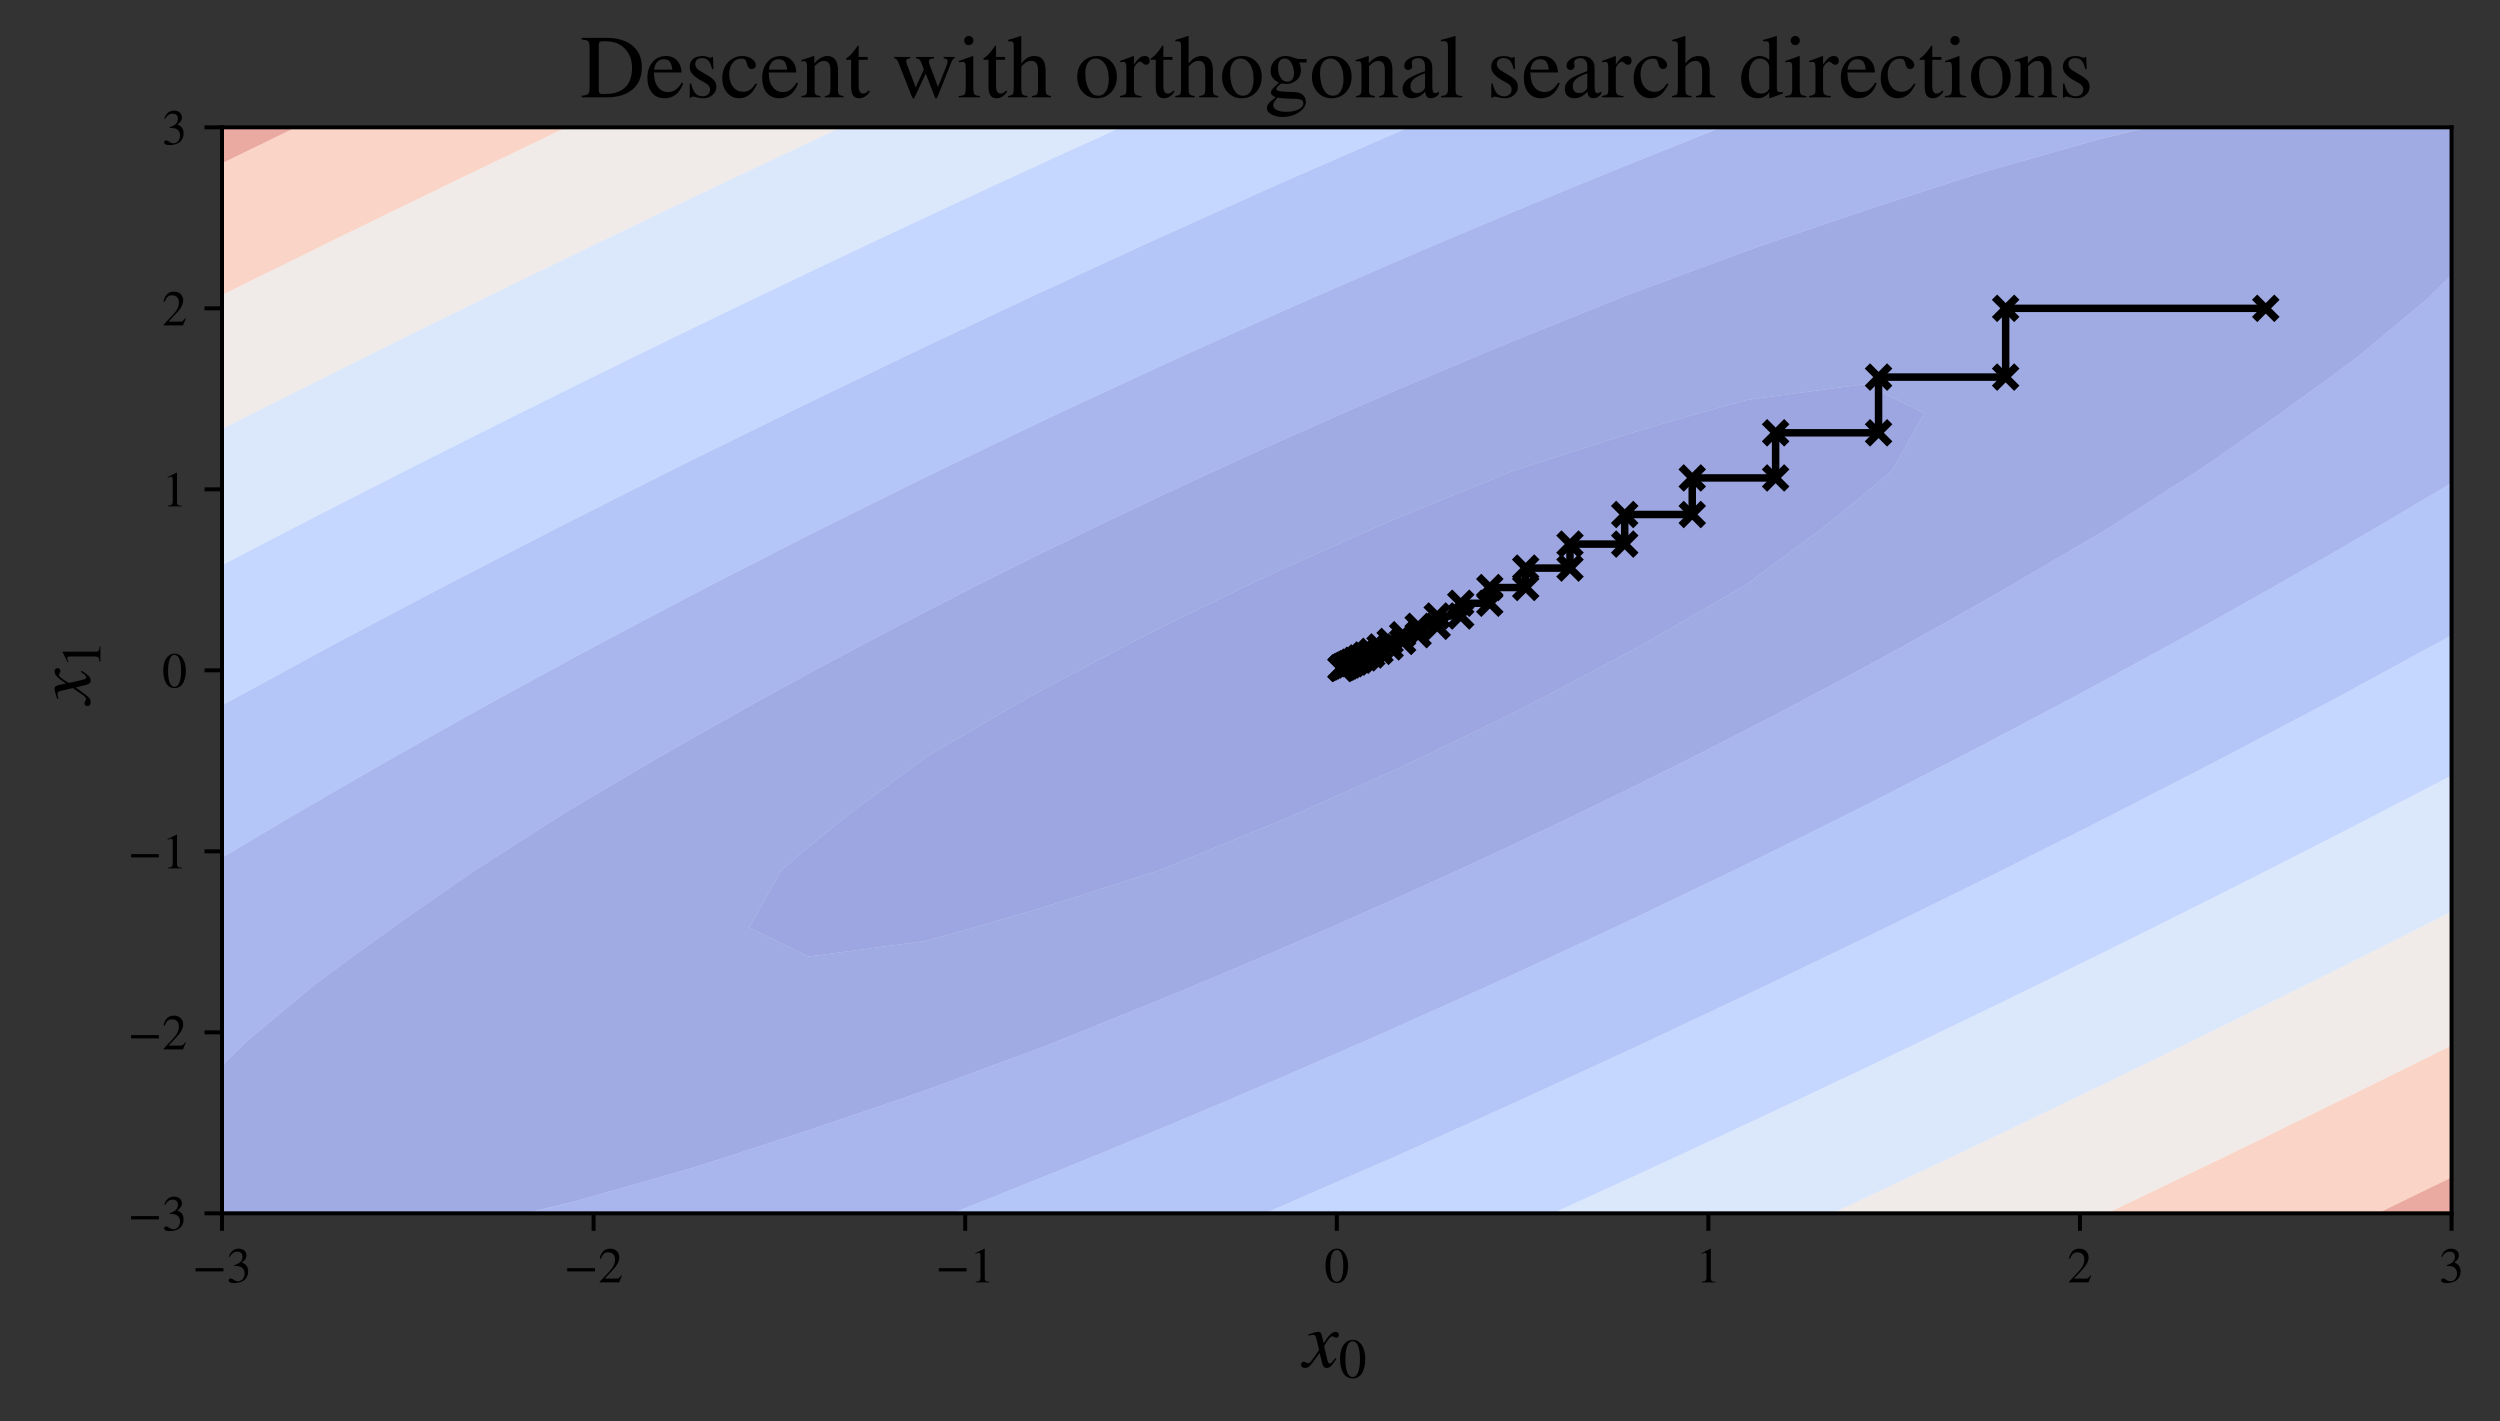 <?xml version="1.0" encoding="utf-8" standalone="no"?>
<!DOCTYPE svg PUBLIC "-//W3C//DTD SVG 1.1//EN"
  "http://www.w3.org/Graphics/SVG/1.1/DTD/svg11.dtd">
<!-- Created with matplotlib (https://matplotlib.org/) -->
<svg height="284.533pt" version="1.1" viewBox="0 0 500.55 284.533" width="500.55pt" xmlns="http://www.w3.org/2000/svg" xmlns:xlink="http://www.w3.org/1999/xlink">
 <rect x="0" y="0" width="500.55" height="284.533" fill="#333333" stroke="none"/>
 <defs>
  <style type="text/css">
*{stroke-linecap:butt;stroke-linejoin:round;}
  </style>
 </defs>
 <g id="figure_1">
  <g id="patch_1">
   <path d="M 0 284.533 
L 500.55 284.533 
L 500.55 0 
L 0 0 
z
" style="fill:none;"/>
  </g>
  <g id="axes_1">
   <g id="patch_2">
    <path d="M 44.45 242.933 
L 490.85 242.933 
L 490.85 25.493 
L 44.45 25.493 
z
" style="fill:#ffffff;"/>
   </g>
   <g id="PathCollection_1">
    <path clip-path="url(#pf17975d733)" d="M 161.924 191.518 
L 185.418 188.384 
L 195.084 185.712 
L 208.913 181.671 
L 232.039 174.268 
L 232.408 174.143 
L 255.903 164.538 
L 259.891 162.824 
L 279.397 154.098 
L 285.216 151.38 
L 302.892 142.77 
L 308.473 139.936 
L 326.387 130.434 
L 329.906 128.491 
L 349.624 117.047 
L 349.882 116.867 
L 365.079 105.603 
L 373.376 98.867 
L 378.862 94.159 
L 385.295 82.714 
L 373.376 76.909 
L 349.882 80.042 
L 340.216 82.714 
L 326.387 86.756 
L 303.261 94.159 
L 302.892 94.284 
L 279.397 103.889 
L 275.409 105.603 
L 255.903 114.329 
L 250.084 117.047 
L 232.408 125.657 
L 226.827 128.491 
L 208.913 137.993 
L 205.394 139.936 
L 185.676 151.38 
L 185.418 151.559 
L 170.221 162.824 
L 161.924 169.56 
L 156.438 174.268 
L 150.005 185.712 
z
" style="fill:#3c4ec2;fill-opacity:0.5;"/>
   </g>
   <g id="PathCollection_2">
    <path clip-path="url(#pf17975d733)" d="M 67.945 242.933 
L 91.439 242.933 
L 105.124 242.933 
L 114.934 240.582 
L 138.429 233.899 
L 145.99 231.489 
L 161.924 226.282 
L 180.316 220.045 
L 185.418 218.27 
L 208.913 209.571 
L 211.371 208.601 
L 232.408 200.117 
L 239.562 197.157 
L 255.903 190.247 
L 266.361 185.712 
L 279.397 179.933 
L 291.868 174.268 
L 302.892 169.145 
L 316.175 162.824 
L 326.387 157.85 
L 339.364 151.38 
L 349.882 146.01 
L 361.512 139.936 
L 373.376 133.585 
L 382.685 128.491 
L 396.871 120.532 
L 402.948 117.047 
L 420.366 106.8 
L 422.358 105.603 
L 440.216 94.159 
L 443.861 91.673 
L 456.665 82.714 
L 467.355 74.953 
L 472.302 71.27 
L 486.023 59.826 
L 490.85 55.047 
L 490.85 48.382 
L 490.85 36.938 
L 490.85 25.493 
L 467.355 25.493 
L 443.861 25.493 
L 430.176 25.493 
L 420.366 27.845 
L 396.871 34.528 
L 389.31 36.938 
L 373.376 42.145 
L 354.984 48.382 
L 349.882 50.157 
L 326.387 58.856 
L 323.929 59.826 
L 302.892 68.31 
L 295.738 71.27 
L 279.397 78.18 
L 268.939 82.714 
L 255.903 88.494 
L 243.432 94.159 
L 232.408 99.282 
L 219.125 105.603 
L 208.913 110.577 
L 195.936 117.047 
L 185.418 122.417 
L 173.788 128.491 
L 161.924 134.841 
L 152.615 139.936 
L 138.429 147.895 
L 132.352 151.38 
L 114.934 161.627 
L 112.942 162.824 
L 95.084 174.268 
L 91.439 176.754 
L 78.635 185.712 
L 67.945 193.474 
L 62.998 197.157 
L 49.277 208.601 
L 44.45 213.379 
L 44.45 220.045 
L 44.45 231.489 
L 44.45 242.933 
z
M 150.005 185.712 
L 156.438 174.268 
L 161.924 169.56 
L 170.221 162.824 
L 185.418 151.559 
L 185.676 151.38 
L 205.394 139.936 
L 208.913 137.993 
L 226.827 128.491 
L 232.408 125.657 
L 250.084 117.047 
L 255.903 114.329 
L 275.409 105.603 
L 279.397 103.889 
L 302.892 94.284 
L 303.261 94.159 
L 326.387 86.756 
L 340.216 82.714 
L 349.882 80.042 
L 373.376 76.909 
L 385.295 82.714 
L 378.862 94.159 
L 373.376 98.867 
L 365.079 105.603 
L 349.882 116.867 
L 349.624 117.047 
L 329.906 128.491 
L 326.387 130.434 
L 308.473 139.936 
L 302.892 142.77 
L 285.216 151.38 
L 279.397 154.098 
L 259.891 162.824 
L 255.903 164.538 
L 232.408 174.143 
L 232.039 174.268 
L 208.913 181.671 
L 195.084 185.712 
L 185.418 188.384 
L 161.924 191.518 
z
" style="fill:#4358cb;fill-opacity:0.5;"/>
   </g>
   <g id="PathCollection_3">
    <path clip-path="url(#pf17975d733)" d="M 114.934 242.933 
L 138.429 242.933 
L 161.924 242.933 
L 185.418 242.933 
L 190.657 242.933 
L 208.913 235.622 
L 219.049 231.489 
L 232.408 225.961 
L 246.454 220.045 
L 255.903 216.005 
L 272.921 208.601 
L 279.397 205.74 
L 298.499 197.157 
L 302.892 195.152 
L 323.232 185.712 
L 326.387 184.225 
L 347.16 174.268 
L 349.882 172.942 
L 370.322 162.824 
L 373.376 161.287 
L 392.755 151.38 
L 396.871 149.24 
L 414.492 139.936 
L 420.366 136.781 
L 435.566 128.491 
L 443.861 123.889 
L 456.005 117.047 
L 467.355 110.54 
L 475.839 105.603 
L 490.85 96.71 
L 490.85 94.159 
L 490.85 82.714 
L 490.85 71.27 
L 490.85 59.826 
L 490.85 55.047 
L 486.023 59.826 
L 472.302 71.27 
L 467.355 74.953 
L 456.665 82.714 
L 443.861 91.673 
L 440.216 94.159 
L 422.358 105.603 
L 420.366 106.8 
L 402.948 117.047 
L 396.871 120.532 
L 382.685 128.491 
L 373.376 133.585 
L 361.512 139.936 
L 349.882 146.01 
L 339.364 151.38 
L 326.387 157.85 
L 316.175 162.824 
L 302.892 169.145 
L 291.868 174.268 
L 279.397 179.933 
L 266.361 185.712 
L 255.903 190.247 
L 239.562 197.157 
L 232.408 200.117 
L 211.371 208.601 
L 208.913 209.571 
L 185.418 218.27 
L 180.316 220.045 
L 161.924 226.282 
L 145.99 231.489 
L 138.429 233.899 
L 114.934 240.582 
L 105.124 242.933 
z
" style="fill:#536edd;fill-opacity:0.5;"/>
    <path clip-path="url(#pf17975d733)" d="M 49.277 208.601 
L 62.998 197.157 
L 67.945 193.474 
L 78.635 185.712 
L 91.439 176.754 
L 95.084 174.268 
L 112.942 162.824 
L 114.934 161.627 
L 132.352 151.38 
L 138.429 147.895 
L 152.615 139.936 
L 161.924 134.841 
L 173.788 128.491 
L 185.418 122.417 
L 195.936 117.047 
L 208.913 110.577 
L 219.125 105.603 
L 232.408 99.282 
L 243.432 94.159 
L 255.903 88.494 
L 268.939 82.714 
L 279.397 78.18 
L 295.738 71.27 
L 302.892 68.31 
L 323.929 59.826 
L 326.387 58.856 
L 349.882 50.157 
L 354.984 48.382 
L 373.376 42.145 
L 389.31 36.938 
L 396.871 34.528 
L 420.366 27.845 
L 430.176 25.493 
L 420.366 25.493 
L 396.871 25.493 
L 373.376 25.493 
L 349.882 25.493 
L 344.643 25.493 
L 326.387 32.805 
L 316.251 36.938 
L 302.892 42.466 
L 288.846 48.382 
L 279.397 52.422 
L 262.379 59.826 
L 255.903 62.687 
L 236.801 71.27 
L 232.408 73.275 
L 212.068 82.714 
L 208.913 84.202 
L 188.14 94.159 
L 185.418 95.485 
L 164.978 105.603 
L 161.924 107.14 
L 142.545 117.047 
L 138.429 119.187 
L 120.808 128.491 
L 114.934 131.646 
L 99.734 139.936 
L 91.439 144.538 
L 79.295 151.38 
L 67.945 157.887 
L 59.461 162.824 
L 44.45 171.716 
L 44.45 174.268 
L 44.45 185.712 
L 44.45 197.157 
L 44.45 208.601 
L 44.45 213.379 
z
" style="fill:#536edd;fill-opacity:0.5;"/>
   </g>
   <g id="PathCollection_4">
    <path clip-path="url(#pf17975d733)" d="M 208.913 242.933 
L 232.408 242.933 
L 253.214 242.933 
L 255.903 241.777 
L 279.397 231.533 
L 279.495 231.489 
L 302.892 220.946 
L 304.869 220.045 
L 326.387 210.13 
L 329.668 208.601 
L 349.882 199.078 
L 353.914 197.157 
L 373.376 187.781 
L 377.624 185.712 
L 396.871 176.232 
L 400.815 174.268 
L 420.366 164.422 
L 423.505 162.824 
L 443.861 152.343 
L 445.71 151.38 
L 467.355 139.983 
L 467.445 139.936 
L 488.476 128.491 
L 490.85 127.182 
L 490.85 117.047 
L 490.85 105.603 
L 490.85 96.71 
L 475.839 105.603 
L 467.355 110.54 
L 456.005 117.047 
L 443.861 123.889 
L 435.566 128.491 
L 420.366 136.781 
L 414.492 139.936 
L 396.871 149.24 
L 392.755 151.38 
L 373.376 161.287 
L 370.322 162.824 
L 349.882 172.942 
L 347.16 174.268 
L 326.387 184.225 
L 323.232 185.712 
L 302.892 195.152 
L 298.499 197.157 
L 279.397 205.74 
L 272.921 208.601 
L 255.903 216.005 
L 246.454 220.045 
L 232.408 225.961 
L 219.049 231.489 
L 208.913 235.622 
L 190.657 242.933 
z
" style="fill:#6b8df0;fill-opacity:0.5;"/>
    <path clip-path="url(#pf17975d733)" d="M 59.461 162.824 
L 67.945 157.887 
L 79.295 151.38 
L 91.439 144.538 
L 99.734 139.936 
L 114.934 131.646 
L 120.808 128.491 
L 138.429 119.187 
L 142.545 117.047 
L 161.924 107.14 
L 164.978 105.603 
L 185.418 95.485 
L 188.14 94.159 
L 208.913 84.202 
L 212.068 82.714 
L 232.408 73.275 
L 236.801 71.27 
L 255.903 62.687 
L 262.379 59.826 
L 279.397 52.422 
L 288.846 48.382 
L 302.892 42.466 
L 316.251 36.938 
L 326.387 32.805 
L 344.643 25.493 
L 326.387 25.493 
L 302.892 25.493 
L 282.086 25.493 
L 279.397 26.65 
L 255.903 36.894 
L 255.805 36.938 
L 232.408 47.481 
L 230.431 48.382 
L 208.913 58.297 
L 205.632 59.826 
L 185.418 69.349 
L 181.386 71.27 
L 161.924 80.646 
L 157.676 82.714 
L 138.429 92.195 
L 134.485 94.159 
L 114.934 104.004 
L 111.795 105.603 
L 91.439 116.084 
L 89.59 117.047 
L 67.945 128.444 
L 67.855 128.491 
L 46.824 139.936 
L 44.45 141.245 
L 44.45 151.38 
L 44.45 162.824 
L 44.45 171.716 
z
" style="fill:#6b8df0;fill-opacity:0.5;"/>
   </g>
   <g id="PathCollection_5">
    <path clip-path="url(#pf17975d733)" d="M 255.903 242.933 
L 279.397 242.933 
L 302.892 242.933 
L 310.906 242.933 
L 326.387 235.862 
L 335.87 231.489 
L 349.882 224.97 
L 360.369 220.045 
L 373.376 213.881 
L 384.417 208.601 
L 396.871 202.59 
L 408.025 197.157 
L 420.366 191.09 
L 431.207 185.712 
L 443.861 179.377 
L 453.972 174.268 
L 467.355 167.443 
L 476.333 162.824 
L 490.85 155.283 
L 490.85 151.38 
L 490.85 139.936 
L 490.85 128.491 
L 490.85 127.182 
L 488.476 128.491 
L 467.445 139.936 
L 467.355 139.983 
L 445.71 151.38 
L 443.861 152.343 
L 423.505 162.824 
L 420.366 164.422 
L 400.815 174.268 
L 396.871 176.232 
L 377.624 185.712 
L 373.376 187.781 
L 353.914 197.157 
L 349.882 199.078 
L 329.668 208.601 
L 326.387 210.13 
L 304.869 220.045 
L 302.892 220.946 
L 279.495 231.489 
L 279.397 231.533 
L 255.903 241.777 
L 253.214 242.933 
z
" style="fill:#8db0fe;fill-opacity:0.5;"/>
    <path clip-path="url(#pf17975d733)" d="M 46.824 139.936 
L 67.855 128.491 
L 67.945 128.444 
L 89.59 117.047 
L 91.439 116.084 
L 111.795 105.603 
L 114.934 104.004 
L 134.485 94.159 
L 138.429 92.195 
L 157.676 82.714 
L 161.924 80.646 
L 181.386 71.27 
L 185.418 69.349 
L 205.632 59.826 
L 208.913 58.297 
L 230.431 48.382 
L 232.408 47.481 
L 255.805 36.938 
L 255.903 36.894 
L 279.397 26.65 
L 282.086 25.493 
L 279.397 25.493 
L 255.903 25.493 
L 232.408 25.493 
L 224.394 25.493 
L 208.913 32.565 
L 199.43 36.938 
L 185.418 43.457 
L 174.931 48.382 
L 161.924 54.546 
L 150.883 59.826 
L 138.429 65.837 
L 127.275 71.27 
L 114.934 77.337 
L 104.093 82.714 
L 91.439 89.05 
L 81.328 94.159 
L 67.945 100.984 
L 58.967 105.603 
L 44.45 113.143 
L 44.45 117.047 
L 44.45 128.491 
L 44.45 139.936 
L 44.45 141.245 
z
" style="fill:#8db0fe;fill-opacity:0.5;"/>
   </g>
   <g id="PathCollection_6">
    <path clip-path="url(#pf17975d733)" d="M 326.387 242.933 
L 349.882 242.933 
L 366.871 242.933 
L 373.376 239.886 
L 391.16 231.489 
L 396.871 228.772 
L 415.068 220.045 
L 420.366 217.485 
L 438.604 208.601 
L 443.861 206.02 
L 461.776 197.157 
L 467.355 194.375 
L 484.594 185.712 
L 490.85 182.544 
L 490.85 174.268 
L 490.85 162.824 
L 490.85 155.283 
L 476.333 162.824 
L 467.355 167.443 
L 453.972 174.268 
L 443.861 179.377 
L 431.207 185.712 
L 420.366 191.09 
L 408.025 197.157 
L 396.871 202.59 
L 384.417 208.601 
L 373.376 213.881 
L 360.369 220.045 
L 349.882 224.97 
L 335.87 231.489 
L 326.387 235.862 
L 310.906 242.933 
z
" style="fill:#b9d0f9;fill-opacity:0.5;"/>
    <path clip-path="url(#pf17975d733)" d="M 58.967 105.603 
L 67.945 100.984 
L 81.328 94.159 
L 91.439 89.05 
L 104.093 82.714 
L 114.934 77.337 
L 127.275 71.27 
L 138.429 65.837 
L 150.883 59.826 
L 161.924 54.546 
L 174.931 48.382 
L 185.418 43.457 
L 199.43 36.938 
L 208.913 32.565 
L 224.394 25.493 
L 208.913 25.493 
L 185.418 25.493 
L 168.429 25.493 
L 161.924 28.541 
L 144.14 36.938 
L 138.429 39.655 
L 120.232 48.382 
L 114.934 50.942 
L 96.696 59.826 
L 91.439 62.407 
L 73.524 71.27 
L 67.945 74.052 
L 50.706 82.714 
L 44.45 85.883 
L 44.45 94.159 
L 44.45 105.603 
L 44.45 113.143 
z
" style="fill:#b9d0f9;fill-opacity:0.5;"/>
   </g>
   <g id="PathCollection_7">
    <path clip-path="url(#pf17975d733)" d="M 373.376 242.933 
L 396.871 242.933 
L 420.366 242.933 
L 421.9 242.933 
L 443.861 232.372 
L 445.685 231.489 
L 467.355 220.934 
L 469.168 220.045 
L 490.85 209.348 
L 490.85 208.601 
L 490.85 197.157 
L 490.85 185.712 
L 490.85 182.544 
L 484.594 185.712 
L 467.355 194.375 
L 461.776 197.157 
L 443.861 206.02 
L 438.604 208.601 
L 420.366 217.485 
L 415.068 220.045 
L 396.871 228.772 
L 391.16 231.489 
L 373.376 239.886 
L 366.871 242.933 
z
" style="fill:#e3d9d3;fill-opacity:0.5;"/>
    <path clip-path="url(#pf17975d733)" d="M 50.706 82.714 
L 67.945 74.052 
L 73.524 71.27 
L 91.439 62.407 
L 96.696 59.826 
L 114.934 50.942 
L 120.232 48.382 
L 138.429 39.655 
L 144.14 36.938 
L 161.924 28.541 
L 168.429 25.493 
L 161.924 25.493 
L 138.429 25.493 
L 114.934 25.493 
L 113.4 25.493 
L 91.439 36.055 
L 89.615 36.938 
L 67.945 47.493 
L 66.132 48.382 
L 44.45 59.079 
L 44.45 59.826 
L 44.45 71.27 
L 44.45 82.714 
L 44.45 85.883 
z
" style="fill:#e3d9d3;fill-opacity:0.5;"/>
   </g>
   <g id="PathCollection_8">
    <path clip-path="url(#pf17975d733)" d="M 443.861 242.933 
L 467.355 242.933 
L 476.083 242.933 
L 490.85 235.741 
L 490.85 231.489 
L 490.85 220.045 
L 490.85 209.348 
L 469.168 220.045 
L 467.355 220.934 
L 445.685 231.489 
L 443.861 232.372 
L 421.9 242.933 
z
" style="fill:#f7ad90;fill-opacity:0.5;"/>
    <path clip-path="url(#pf17975d733)" d="M 66.132 48.382 
L 67.945 47.493 
L 89.615 36.938 
L 91.439 36.055 
L 113.4 25.493 
L 91.439 25.493 
L 67.945 25.493 
L 59.217 25.493 
L 44.45 32.686 
L 44.45 36.938 
L 44.45 48.382 
L 44.45 59.079 
z
" style="fill:#f7ad90;fill-opacity:0.5;"/>
   </g>
   <g id="PathCollection_9">
    <path clip-path="url(#pf17975d733)" d="M 490.85 242.933 
L 490.85 235.741 
L 476.083 242.933 
z
" style="fill:#d75445;fill-opacity:0.5;"/>
    <path clip-path="url(#pf17975d733)" d="M 59.217 25.493 
L 44.45 25.493 
L 44.45 32.686 
z
" style="fill:#d75445;fill-opacity:0.5;"/>
   </g>
   <g id="PathCollection_10">
    <defs>
     <path d="M -2.236 2.236 
L 2.236 -2.236 
M -2.236 -2.236 
L 2.236 2.236 
" id="mbfb34cbd91" style="stroke:#000000;stroke-width:1.5;"/>
    </defs>
    <g clip-path="url(#pf17975d733)">
     <use style="stroke:#000000;stroke-width:1.5;" x="453.65" xlink:href="#mbfb34cbd91" y="61.733"/>
     <use style="stroke:#000000;stroke-width:1.5;" x="401.57" xlink:href="#mbfb34cbd91" y="61.733"/>
     <use style="stroke:#000000;stroke-width:1.5;" x="401.57" xlink:href="#mbfb34cbd91" y="75.505"/>
     <use style="stroke:#000000;stroke-width:1.5;" x="376.125" xlink:href="#mbfb34cbd91" y="75.505"/>
     <use style="stroke:#000000;stroke-width:1.5;" x="376.125" xlink:href="#mbfb34cbd91" y="86.659"/>
     <use style="stroke:#000000;stroke-width:1.5;" x="355.515" xlink:href="#mbfb34cbd91" y="86.659"/>
     <use style="stroke:#000000;stroke-width:1.5;" x="355.515" xlink:href="#mbfb34cbd91" y="95.695"/>
     <use style="stroke:#000000;stroke-width:1.5;" x="338.821" xlink:href="#mbfb34cbd91" y="95.695"/>
     <use style="stroke:#000000;stroke-width:1.5;" x="338.821" xlink:href="#mbfb34cbd91" y="103.013"/>
     <use style="stroke:#000000;stroke-width:1.5;" x="325.298" xlink:href="#mbfb34cbd91" y="103.013"/>
     <use style="stroke:#000000;stroke-width:1.5;" x="325.298" xlink:href="#mbfb34cbd91" y="108.941"/>
     <use style="stroke:#000000;stroke-width:1.5;" x="314.345" xlink:href="#mbfb34cbd91" y="108.941"/>
     <use style="stroke:#000000;stroke-width:1.5;" x="314.345" xlink:href="#mbfb34cbd91" y="113.743"/>
     <use style="stroke:#000000;stroke-width:1.5;" x="305.473" xlink:href="#mbfb34cbd91" y="113.743"/>
     <use style="stroke:#000000;stroke-width:1.5;" x="305.473" xlink:href="#mbfb34cbd91" y="117.632"/>
     <use style="stroke:#000000;stroke-width:1.5;" x="298.287" xlink:href="#mbfb34cbd91" y="117.632"/>
     <use style="stroke:#000000;stroke-width:1.5;" x="298.287" xlink:href="#mbfb34cbd91" y="120.783"/>
     <use style="stroke:#000000;stroke-width:1.5;" x="292.466" xlink:href="#mbfb34cbd91" y="120.783"/>
     <use style="stroke:#000000;stroke-width:1.5;" x="292.466" xlink:href="#mbfb34cbd91" y="123.335"/>
     <use style="stroke:#000000;stroke-width:1.5;" x="287.751" xlink:href="#mbfb34cbd91" y="123.335"/>
     <use style="stroke:#000000;stroke-width:1.5;" x="287.751" xlink:href="#mbfb34cbd91" y="125.402"/>
     <use style="stroke:#000000;stroke-width:1.5;" x="283.932" xlink:href="#mbfb34cbd91" y="125.402"/>
     <use style="stroke:#000000;stroke-width:1.5;" x="283.932" xlink:href="#mbfb34cbd91" y="127.076"/>
     <use style="stroke:#000000;stroke-width:1.5;" x="280.838" xlink:href="#mbfb34cbd91" y="127.076"/>
     <use style="stroke:#000000;stroke-width:1.5;" x="280.838" xlink:href="#mbfb34cbd91" y="128.432"/>
     <use style="stroke:#000000;stroke-width:1.5;" x="278.332" xlink:href="#mbfb34cbd91" y="128.432"/>
     <use style="stroke:#000000;stroke-width:1.5;" x="278.332" xlink:href="#mbfb34cbd91" y="129.53"/>
     <use style="stroke:#000000;stroke-width:1.5;" x="276.303" xlink:href="#mbfb34cbd91" y="129.53"/>
     <use style="stroke:#000000;stroke-width:1.5;" x="276.303" xlink:href="#mbfb34cbd91" y="130.42"/>
     <use style="stroke:#000000;stroke-width:1.5;" x="274.659" xlink:href="#mbfb34cbd91" y="130.42"/>
     <use style="stroke:#000000;stroke-width:1.5;" x="274.659" xlink:href="#mbfb34cbd91" y="131.141"/>
     <use style="stroke:#000000;stroke-width:1.5;" x="273.327" xlink:href="#mbfb34cbd91" y="131.141"/>
     <use style="stroke:#000000;stroke-width:1.5;" x="273.327" xlink:href="#mbfb34cbd91" y="131.725"/>
     <use style="stroke:#000000;stroke-width:1.5;" x="272.248" xlink:href="#mbfb34cbd91" y="131.725"/>
     <use style="stroke:#000000;stroke-width:1.5;" x="272.248" xlink:href="#mbfb34cbd91" y="132.198"/>
     <use style="stroke:#000000;stroke-width:1.5;" x="271.375" xlink:href="#mbfb34cbd91" y="132.198"/>
     <use style="stroke:#000000;stroke-width:1.5;" x="271.375" xlink:href="#mbfb34cbd91" y="132.581"/>
     <use style="stroke:#000000;stroke-width:1.5;" x="270.667" xlink:href="#mbfb34cbd91" y="132.581"/>
     <use style="stroke:#000000;stroke-width:1.5;" x="270.667" xlink:href="#mbfb34cbd91" y="132.891"/>
     <use style="stroke:#000000;stroke-width:1.5;" x="270.094" xlink:href="#mbfb34cbd91" y="132.891"/>
     <use style="stroke:#000000;stroke-width:1.5;" x="270.094" xlink:href="#mbfb34cbd91" y="133.142"/>
     <use style="stroke:#000000;stroke-width:1.5;" x="269.629" xlink:href="#mbfb34cbd91" y="133.142"/>
     <use style="stroke:#000000;stroke-width:1.5;" x="269.629" xlink:href="#mbfb34cbd91" y="133.346"/>
     <use style="stroke:#000000;stroke-width:1.5;" x="269.253" xlink:href="#mbfb34cbd91" y="133.346"/>
     <use style="stroke:#000000;stroke-width:1.5;" x="269.253" xlink:href="#mbfb34cbd91" y="133.511"/>
     <use style="stroke:#000000;stroke-width:1.5;" x="268.949" xlink:href="#mbfb34cbd91" y="133.511"/>
     <use style="stroke:#000000;stroke-width:1.5;" x="268.949" xlink:href="#mbfb34cbd91" y="133.644"/>
     <use style="stroke:#000000;stroke-width:1.5;" x="268.702" xlink:href="#mbfb34cbd91" y="133.644"/>
     <use style="stroke:#000000;stroke-width:1.5;" x="268.702" xlink:href="#mbfb34cbd91" y="133.752"/>
     <use style="stroke:#000000;stroke-width:1.5;" x="268.502" xlink:href="#mbfb34cbd91" y="133.752"/>
     <use style="stroke:#000000;stroke-width:1.5;" x="268.502" xlink:href="#mbfb34cbd91" y="133.84"/>
    </g>
   </g>
   <g id="matplotlib.axis_1">
    <g id="xtick_1">
     <g id="line2d_1">
      <defs>
       <path d="M 0 0 
L 0 3.5 
" id="mc68dfbf73e" style="stroke:#000000;stroke-width:0.8;"/>
      </defs>
      <g>
       <use style="stroke:#000000;stroke-width:0.8;" x="44.45" xlink:href="#mc68dfbf73e" y="242.933"/>
      </g>
     </g>
     <g id="text_1">
      <!-- −3 -->
      <defs>
       <path d="M 62.094 22 
L 6.406 22 
L 6.406 28.594 
L 62.094 28.594 
z
" id="STIXGeneral-Regular-8722"/>
       <path d="M 6.094 51 
L 4.5 51.406 
Q 6.797 58.906 11.688 63.25 
Q 16.594 67.594 24.094 67.594 
Q 31.094 67.594 35.391 63.797 
Q 39.703 60 39.703 53.906 
Q 39.703 45.703 30.406 40.094 
Q 35.906 37.703 38.703 34.797 
Q 43.094 29.906 43.094 21.906 
Q 43.094 13.906 38.5 7.906 
Q 35.094 3.297 28.75 0.938 
Q 22.406 -1.406 15.297 -1.406 
Q 4.094 -1.406 4.094 4.297 
Q 4.094 5.906 5.297 6.906 
Q 6.5 7.906 8.203 7.906 
Q 10.703 7.906 14.297 5.297 
Q 18.703 2.203 22.906 2.203 
Q 28.406 2.203 32.156 6.641 
Q 35.906 11.094 35.906 17.5 
Q 35.906 29 25.5 32 
Q 22.406 33 15.297 33 
L 15.297 34.406 
Q 20.906 36.297 23.703 38 
Q 31.797 42.594 31.797 51.406 
Q 31.797 56.406 28.938 59 
Q 26.094 61.594 21 61.594 
Q 12 61.594 6.094 51 
z
" id="STIXGeneral-Regular-51"/>
      </defs>
      <g transform="translate(38.525 256.763)scale(0.1 -0.1)">
       <use xlink:href="#STIXGeneral-Regular-8722"/>
       <use x="68.5" xlink:href="#STIXGeneral-Regular-51"/>
      </g>
     </g>
    </g>
    <g id="xtick_2">
     <g id="line2d_2">
      <g>
       <use style="stroke:#000000;stroke-width:0.8;" x="118.85" xlink:href="#mc68dfbf73e" y="242.933"/>
      </g>
     </g>
     <g id="text_2">
      <!-- −2 -->
      <defs>
       <path d="M 47.406 13.703 
L 42 0 
L 2.906 0 
L 2.906 1.203 
L 20.703 20.094 
Q 27.703 27.406 30.703 33.5 
Q 33.703 39.594 33.703 46.094 
Q 33.703 52.797 30 56.5 
Q 26.297 60.203 19.797 60.203 
Q 14.406 60.203 11.25 57.391 
Q 8.094 54.594 5.094 47.203 
L 3 47.703 
Q 4.703 57 9.844 62.297 
Q 15 67.594 23.797 67.594 
Q 32.094 67.594 37.188 62.594 
Q 42.297 57.594 42.297 50 
Q 42.297 38.703 29.5 25.203 
L 13 7.594 
L 36.406 7.594 
Q 39.703 7.594 41.641 8.891 
Q 43.594 10.203 46 14.297 
z
" id="STIXGeneral-Regular-50"/>
      </defs>
      <g transform="translate(112.925 256.763)scale(0.1 -0.1)">
       <use xlink:href="#STIXGeneral-Regular-8722"/>
       <use x="68.5" xlink:href="#STIXGeneral-Regular-50"/>
      </g>
     </g>
    </g>
    <g id="xtick_3">
     <g id="line2d_3">
      <g>
       <use style="stroke:#000000;stroke-width:0.8;" x="193.25" xlink:href="#mc68dfbf73e" y="242.933"/>
      </g>
     </g>
     <g id="text_3">
      <!-- −1 -->
      <defs>
       <path d="M 39.406 0 
L 11.797 0 
L 11.797 1.5 
Q 17.297 1.797 19.297 3.547 
Q 21.297 5.297 21.297 9.5 
L 21.297 54.406 
Q 21.297 59.297 18.297 59.297 
Q 16.906 59.297 13.797 58.094 
L 11.094 57.094 
L 11.094 58.5 
L 29 67.594 
L 29.906 67.297 
L 29.906 7.594 
Q 29.906 4.297 31.906 2.891 
Q 33.906 1.5 39.406 1.5 
z
" id="STIXGeneral-Regular-49"/>
      </defs>
      <g transform="translate(187.325 256.763)scale(0.1 -0.1)">
       <use xlink:href="#STIXGeneral-Regular-8722"/>
       <use x="68.5" xlink:href="#STIXGeneral-Regular-49"/>
      </g>
     </g>
    </g>
    <g id="xtick_4">
     <g id="line2d_4">
      <g>
       <use style="stroke:#000000;stroke-width:0.8;" x="267.65" xlink:href="#mc68dfbf73e" y="242.933"/>
      </g>
     </g>
     <g id="text_4">
      <!-- 0 -->
      <defs>
       <path d="M 47.594 33 
Q 47.594 26.297 46.297 20.344 
Q 45 14.406 42.453 9.406 
Q 39.906 4.406 35.406 1.5 
Q 30.906 -1.406 25 -1.406 
Q 18.906 -1.406 14.297 1.688 
Q 9.703 4.797 7.203 10 
Q 4.703 15.203 3.547 21.094 
Q 2.406 27 2.406 33.594 
Q 2.406 42.906 4.703 50.344 
Q 7 57.797 12.344 62.688 
Q 17.703 67.594 25.406 67.594 
Q 35.203 67.594 41.391 58 
Q 47.594 48.406 47.594 33 
z
M 38 32.5 
Q 38 48.297 34.641 56.641 
Q 31.297 65 24.797 65 
Q 18.594 65 15.297 56.594 
Q 12 48.203 12 32.906 
Q 12 17.5 15.297 9.344 
Q 18.594 1.203 25 1.203 
Q 31.297 1.203 34.641 9.344 
Q 38 17.5 38 32.5 
z
" id="STIXGeneral-Regular-48"/>
      </defs>
      <g transform="translate(265.15 256.763)scale(0.1 -0.1)">
       <use xlink:href="#STIXGeneral-Regular-48"/>
      </g>
     </g>
    </g>
    <g id="xtick_5">
     <g id="line2d_5">
      <g>
       <use style="stroke:#000000;stroke-width:0.8;" x="342.05" xlink:href="#mc68dfbf73e" y="242.933"/>
      </g>
     </g>
     <g id="text_5">
      <!-- 1 -->
      <g transform="translate(339.55 256.763)scale(0.1 -0.1)">
       <use xlink:href="#STIXGeneral-Regular-49"/>
      </g>
     </g>
    </g>
    <g id="xtick_6">
     <g id="line2d_6">
      <g>
       <use style="stroke:#000000;stroke-width:0.8;" x="416.45" xlink:href="#mc68dfbf73e" y="242.933"/>
      </g>
     </g>
     <g id="text_6">
      <!-- 2 -->
      <g transform="translate(413.95 256.763)scale(0.1 -0.1)">
       <use xlink:href="#STIXGeneral-Regular-50"/>
      </g>
     </g>
    </g>
    <g id="xtick_7">
     <g id="line2d_7">
      <g>
       <use style="stroke:#000000;stroke-width:0.8;" x="490.85" xlink:href="#mc68dfbf73e" y="242.933"/>
      </g>
     </g>
     <g id="text_7">
      <!-- 3 -->
      <g transform="translate(488.35 256.763)scale(0.1 -0.1)">
       <use xlink:href="#STIXGeneral-Regular-51"/>
      </g>
     </g>
    </g>
    <g id="text_8">
     <!-- $x_0$ -->
     <defs>
      <path d="M 24.297 35.5 
L 25.5 29.797 
Q 30.797 37.906 34.047 41 
Q 37.297 44.094 40.594 44.094 
Q 42.406 44.094 43.547 43.047 
Q 44.703 42 44.703 40.391 
Q 44.703 38.797 43.75 37.797 
Q 42.797 36.797 41.297 36.797 
Q 40.406 36.797 38.906 37.641 
Q 37.406 38.5 36.094 38.5 
Q 33.203 38.5 26.297 26.406 
Q 26.297 25.094 27.094 21.906 
L 30.297 8.5 
Q 31.297 4.406 33.297 4.406 
Q 34.906 4.406 38 8.406 
Q 38.297 8.797 38.688 9.344 
Q 39.094 9.906 39.391 10.344 
Q 39.703 10.797 40.094 11.203 
L 41.594 10.297 
Q 37.297 3.594 34.797 1.25 
Q 32.297 -1.094 29.406 -1.094 
Q 27 -1.094 25.703 0.406 
Q 24.406 1.906 23.5 5.703 
L 20.594 17.594 
L 11.797 5.703 
Q 8.703 1.5 6.75 0.203 
Q 4.797 -1.094 2.297 -1.094 
Q 0 -1.094 -1.344 0 
Q -2.703 1.094 -2.703 3.094 
Q -2.703 4.594 -1.75 5.641 
Q -0.797 6.703 0.703 6.703 
Q 1.906 6.703 3.906 5.594 
Q 5.406 4.703 6.5 4.703 
Q 8.203 4.703 11.594 9.594 
L 19.797 21.203 
L 17 33.594 
Q 16 38 15.141 39.203 
Q 14.297 40.406 12.406 40.406 
Q 11.203 40.406 8.5 39.703 
L 6.703 39.203 
L 6.406 40.797 
L 7.5 41.203 
Q 15.5 44.094 19.203 44.094 
Q 21.094 44.094 22.188 42.297 
Q 23.297 40.5 24.297 35.5 
z
" id="STIXGeneral-Italic-120"/>
     </defs>
     <g transform="translate(260.93 273.861)scale(0.16 -0.16)">
      <use transform="translate(0 0.906)" xlink:href="#STIXGeneral-Italic-120"/>
      <use transform="translate(44.4 -12.322)scale(0.7)" xlink:href="#STIXGeneral-Regular-48"/>
     </g>
    </g>
   </g>
   <g id="matplotlib.axis_2">
    <g id="ytick_1">
     <g id="line2d_8">
      <defs>
       <path d="M 0 0 
L -3.5 0 
" id="mb7d2c92444" style="stroke:#000000;stroke-width:0.8;"/>
      </defs>
      <g>
       <use style="stroke:#000000;stroke-width:0.8;" x="44.45" xlink:href="#mb7d2c92444" y="242.933"/>
      </g>
     </g>
     <g id="text_9">
      <!-- −3 -->
      <g transform="translate(25.6 246.348)scale(0.1 -0.1)">
       <use xlink:href="#STIXGeneral-Regular-8722"/>
       <use x="68.5" xlink:href="#STIXGeneral-Regular-51"/>
      </g>
     </g>
    </g>
    <g id="ytick_2">
     <g id="line2d_9">
      <g>
       <use style="stroke:#000000;stroke-width:0.8;" x="44.45" xlink:href="#mb7d2c92444" y="206.693"/>
      </g>
     </g>
     <g id="text_10">
      <!-- −2 -->
      <g transform="translate(25.6 210.108)scale(0.1 -0.1)">
       <use xlink:href="#STIXGeneral-Regular-8722"/>
       <use x="68.5" xlink:href="#STIXGeneral-Regular-50"/>
      </g>
     </g>
    </g>
    <g id="ytick_3">
     <g id="line2d_10">
      <g>
       <use style="stroke:#000000;stroke-width:0.8;" x="44.45" xlink:href="#mb7d2c92444" y="170.453"/>
      </g>
     </g>
     <g id="text_11">
      <!-- −1 -->
      <g transform="translate(25.6 173.868)scale(0.1 -0.1)">
       <use xlink:href="#STIXGeneral-Regular-8722"/>
       <use x="68.5" xlink:href="#STIXGeneral-Regular-49"/>
      </g>
     </g>
    </g>
    <g id="ytick_4">
     <g id="line2d_11">
      <g>
       <use style="stroke:#000000;stroke-width:0.8;" x="44.45" xlink:href="#mb7d2c92444" y="134.213"/>
      </g>
     </g>
     <g id="text_12">
      <!-- 0 -->
      <g transform="translate(32.45 137.628)scale(0.1 -0.1)">
       <use xlink:href="#STIXGeneral-Regular-48"/>
      </g>
     </g>
    </g>
    <g id="ytick_5">
     <g id="line2d_12">
      <g>
       <use style="stroke:#000000;stroke-width:0.8;" x="44.45" xlink:href="#mb7d2c92444" y="97.973"/>
      </g>
     </g>
     <g id="text_13">
      <!-- 1 -->
      <g transform="translate(32.45 101.388)scale(0.1 -0.1)">
       <use xlink:href="#STIXGeneral-Regular-49"/>
      </g>
     </g>
    </g>
    <g id="ytick_6">
     <g id="line2d_13">
      <g>
       <use style="stroke:#000000;stroke-width:0.8;" x="44.45" xlink:href="#mb7d2c92444" y="61.733"/>
      </g>
     </g>
     <g id="text_14">
      <!-- 2 -->
      <g transform="translate(32.45 65.148)scale(0.1 -0.1)">
       <use xlink:href="#STIXGeneral-Regular-50"/>
      </g>
     </g>
    </g>
    <g id="ytick_7">
     <g id="line2d_14">
      <g>
       <use style="stroke:#000000;stroke-width:0.8;" x="44.45" xlink:href="#mb7d2c92444" y="25.493"/>
      </g>
     </g>
     <g id="text_15">
      <!-- 3 -->
      <g transform="translate(32.45 28.908)scale(0.1 -0.1)">
       <use xlink:href="#STIXGeneral-Regular-51"/>
      </g>
     </g>
    </g>
    <g id="text_16">
     <!-- $x_1$ -->
     <g transform="translate(18.128 140.933)rotate(-90)scale(0.16 -0.16)">
      <use transform="translate(0 0.906)" xlink:href="#STIXGeneral-Italic-120"/>
      <use transform="translate(44.4 -12.322)scale(0.7)" xlink:href="#STIXGeneral-Regular-49"/>
     </g>
    </g>
   </g>
   <g id="line2d_15">
    <path clip-path="url(#pf17975d733)" d="M 453.65 61.733 
L 401.57 61.733 
L 401.57 75.505 
L 376.125 75.505 
L 376.125 86.659 
L 355.515 86.659 
L 355.515 95.695 
L 338.821 95.695 
L 338.821 103.013 
L 325.298 103.013 
L 325.298 108.941 
L 314.345 108.941 
L 314.345 113.743 
L 305.473 113.743 
L 305.473 117.632 
L 298.287 117.632 
L 298.287 120.783 
L 292.466 120.783 
L 292.466 123.335 
L 287.751 123.335 
L 287.751 125.402 
L 283.932 125.402 
L 283.932 127.076 
L 280.838 127.076 
L 280.838 128.432 
L 278.332 128.432 
L 278.332 129.53 
L 276.303 129.53 
L 276.303 130.42 
L 274.659 130.42 
L 274.659 131.141 
L 273.327 131.141 
L 273.327 131.725 
L 272.248 131.725 
L 272.248 132.198 
L 271.375 132.198 
L 271.375 132.581 
L 270.667 132.581 
L 270.667 132.891 
L 270.094 132.891 
L 270.094 133.142 
L 269.629 133.142 
L 269.629 133.346 
L 269.253 133.346 
L 269.253 133.511 
L 268.949 133.511 
L 268.949 133.644 
L 268.702 133.644 
L 268.702 133.752 
L 268.502 133.752 
L 268.502 133.84 
" style="fill:none;stroke:#000000;stroke-linecap:square;stroke-width:1.5;"/>
   </g>
   <g id="patch_3">
    <path d="M 44.45 242.933 
L 44.45 25.493 
" style="fill:none;stroke:#000000;stroke-linecap:square;stroke-linejoin:miter;stroke-width:0.8;"/>
   </g>
   <g id="patch_4">
    <path d="M 490.85 242.933 
L 490.85 25.493 
" style="fill:none;stroke:#000000;stroke-linecap:square;stroke-linejoin:miter;stroke-width:0.8;"/>
   </g>
   <g id="patch_5">
    <path d="M 44.45 242.933 
L 490.85 242.933 
" style="fill:none;stroke:#000000;stroke-linecap:square;stroke-linejoin:miter;stroke-width:0.8;"/>
   </g>
   <g id="patch_6">
    <path d="M 44.45 25.493 
L 490.85 25.493 
" style="fill:none;stroke:#000000;stroke-linecap:square;stroke-linejoin:miter;stroke-width:0.8;"/>
   </g>
   <g id="text_17">
    <!-- Descent with orthogonal search directions -->
    <defs>
     <path d="M 1.594 66.203 
L 28.594 66.203 
Q 48.094 66.203 58.594 57.094 
Q 68.5 48.594 68.5 33.406 
Q 68.5 15.094 54.906 6.406 
Q 45 0 29.703 0 
L 1.594 0 
L 1.594 1.906 
Q 7.406 2.297 8.906 3.938 
Q 10.406 5.594 10.406 11.5 
L 10.406 55 
Q 10.406 60.797 8.906 62.344 
Q 7.406 63.906 1.594 64.297 
z
M 20.594 58.297 
L 20.594 8.406 
Q 20.594 5.703 21.547 4.703 
Q 22.5 3.703 25.406 3.703 
Q 33.203 3.703 38 4.797 
Q 42.797 5.906 47.203 8.906 
Q 57.594 15.906 57.594 32.797 
Q 57.594 47.297 48.094 55.594 
Q 43.797 59.406 38.688 60.953 
Q 33.594 62.5 25.906 62.5 
Q 23 62.5 21.797 61.594 
Q 20.594 60.703 20.594 58.297 
z
" id="STIXGeneral-Regular-68"/>
     <path d="M 40.797 16.406 
L 42.406 15.703 
Q 36.406 -1 21.5 -1 
Q 12.703 -1 7.594 5.141 
Q 2.5 11.297 2.5 21.703 
Q 2.5 32.406 8.203 39.203 
Q 13.906 46 23.203 46 
Q 32.203 46 37.094 39.094 
Q 40 35.094 40.5 27.703 
L 9.703 27.703 
Q 10.094 21.406 10.938 18.094 
Q 11.797 14.797 14.297 11.406 
Q 18.5 5.906 25.406 5.906 
Q 30.297 5.906 33.641 8.297 
Q 37 10.703 40.797 16.406 
z
M 9.906 30.906 
L 30.297 30.906 
Q 29.406 37.203 27.344 39.797 
Q 25.297 42.406 20.5 42.406 
Q 16.297 42.406 13.5 39.453 
Q 10.703 36.5 9.906 30.906 
z
" id="STIXGeneral-Regular-101"/>
     <path d="M 15.594 30.094 
L 26 23.797 
Q 31 20.797 32.891 18.188 
Q 34.797 15.594 34.797 11.5 
Q 34.797 6.5 30.641 2.75 
Q 26.5 -1 20.797 -1 
Q 16.094 -1 13.5 -0.094 
Q 10.797 0.797 8.906 0.797 
Q 7.203 0.797 6.5 -0.406 
L 5.203 -0.406 
L 5.203 15.297 
L 6.797 15.297 
Q 8.406 8 11.406 4.594 
Q 14.406 1.203 19.5 1.203 
Q 23.203 1.203 25.5 3.297 
Q 27.797 5.406 27.797 8.594 
Q 27.797 13.203 22.5 16.094 
L 17.094 19.094 
Q 5.094 25.797 5.094 33.594 
Q 5.094 39.406 8.844 42.656 
Q 12.594 45.906 18.906 45.906 
Q 23.297 45.906 25.594 44.797 
Q 27.406 44 28.406 44 
Q 29.094 44 30 45 
L 31.094 45 
L 31.594 31.406 
L 30.094 31.406 
Q 28.406 38.203 25.844 40.953 
Q 23.297 43.703 18.797 43.703 
Q 15.406 43.703 13.344 42 
Q 11.297 40.297 11.297 36.906 
Q 11.297 35.203 12.438 33.25 
Q 13.594 31.297 15.594 30.094 
z
" id="STIXGeneral-Regular-115"/>
     <path d="M 39.797 15.594 
L 41.203 14.703 
Q 36.906 6.297 33 3.203 
Q 27.906 -1 21.5 -1 
Q 13.203 -1 7.844 5.25 
Q 2.5 11.5 2.5 21.203 
Q 2.5 33.906 10.906 40.906 
Q 17.094 46 24.406 46 
Q 30.703 46 35.25 42.953 
Q 39.797 39.906 39.797 35.703 
Q 39.797 34 38.391 32.75 
Q 37 31.5 35.094 31.5 
Q 31.594 31.5 30.297 36.094 
L 29.703 38.297 
Q 28.906 41.094 27.703 42.094 
Q 26.5 43.094 23.797 43.094 
Q 17.703 43.094 13.953 38.297 
Q 10.203 33.5 10.203 25.703 
Q 10.203 17.094 14.5 11.641 
Q 18.797 6.203 25.703 6.203 
Q 30 6.203 33.094 8.25 
Q 36.203 10.297 39.797 15.594 
z
" id="STIXGeneral-Regular-99"/>
     <path d="M 48.5 0 
L 27.703 0 
L 27.797 1.5 
Q 31.5 1.797 32.75 3.641 
Q 34 5.5 34 10.5 
L 34 30.406 
Q 34 40.5 26.703 40.5 
Q 24.203 40.5 22 39.297 
Q 19.797 38.094 16.406 34.797 
L 16.406 7.203 
Q 16.406 4.203 17.75 3 
Q 19.094 1.797 22.906 1.5 
L 22.906 0 
L 1.797 0 
L 1.797 1.5 
Q 5.594 1.797 6.797 3.344 
Q 8 4.906 8 9.406 
L 8 33.703 
Q 8 37.406 7.297 38.797 
Q 6.594 40.203 4.5 40.203 
Q 2.5 40.203 1.594 39.797 
L 1.594 41.5 
Q 8.594 43.5 15.297 46 
L 16.094 45.703 
L 16.094 37.906 
L 16.203 37.906 
Q 23.297 46 30.594 46 
Q 36.297 46 39.344 42 
Q 42.406 38 42.406 30.594 
L 42.406 8.5 
Q 42.406 4.5 43.594 3.203 
Q 44.797 1.906 48.5 1.5 
z
" id="STIXGeneral-Regular-110"/>
     <path d="M 26.594 7.703 
L 27.906 6.594 
Q 23.094 -1 15.797 -1 
Q 7 -1 7 11.703 
L 7 41.797 
L 1.703 41.797 
Q 1.297 42.094 1.297 42.5 
Q 1.297 43.297 3 44.406 
Q 6.797 46.594 12.703 55.094 
Q 12.906 55.406 13.656 56.344 
Q 14.406 57.297 14.703 57.906 
Q 15.406 57.906 15.406 56.594 
L 15.406 45 
L 25.5 45 
L 25.5 41.797 
L 15.406 41.797 
L 15.406 13.203 
Q 15.406 8.406 16.594 6.297 
Q 17.797 4.203 20.594 4.203 
Q 23.594 4.203 26.594 7.703 
z
" id="STIXGeneral-Regular-116"/>
     <path id="STIXGeneral-Regular-32"/>
     <path d="M 69.406 45 
L 69.406 43.5 
Q 67.906 43 67.203 42.047 
Q 66.5 41.094 65.297 38.094 
L 51.5 3.5 
Q 49.5 -1.406 48.703 -1.406 
Q 48.203 -1.406 47.844 -0.75 
Q 47.5 -0.094 46.297 2.906 
L 37.203 26.5 
L 26 2.5 
Q 24.203 -1.406 23.5 -1.406 
Q 22.594 -1.406 20.906 3 
L 7.406 37.203 
Q 5.906 41.094 4.906 42.188 
Q 3.906 43.297 2.094 43.5 
L 2.094 45 
L 20.094 45 
L 20.094 43.5 
Q 17.5 43.203 16.5 42.5 
Q 15.5 41.797 15.5 40.203 
Q 15.5 38.703 16.094 37.203 
L 26 11.094 
L 35.094 31 
L 33.094 36.594 
Q 31.703 40.594 30.344 41.891 
Q 29 43.203 26.203 43.5 
L 26.203 45 
L 46.5 45 
L 46.5 43.5 
Q 43 43 41.844 42.297 
Q 40.703 41.594 40.703 40 
Q 40.703 38.406 42.406 34 
L 50.797 11.594 
L 59.797 33.797 
Q 61.5 38 61.5 40.5 
Q 61.5 41.703 60.547 42.344 
Q 59.594 43 57.094 43.5 
L 57.094 45 
z
" id="STIXGeneral-Regular-119"/>
     <path d="M 18 63.203 
Q 18 61 16.5 59.547 
Q 15 58.094 12.797 58.094 
Q 10.703 58.094 9.25 59.547 
Q 7.797 61 7.797 63.203 
Q 7.797 65.297 9.297 66.797 
Q 10.797 68.297 12.906 68.297 
Q 15.094 68.297 16.547 66.797 
Q 18 65.297 18 63.203 
z
M 25.297 0 
L 1.594 0 
L 1.594 1.5 
Q 6.797 1.797 8.141 3.297 
Q 9.5 4.797 9.5 10.406 
L 9.5 33.094 
Q 9.5 36.594 8.797 38 
Q 8.094 39.406 6.203 39.406 
Q 3.797 39.406 2 38.906 
L 2 40.5 
L 17.5 46 
L 17.906 45.594 
L 17.906 10.5 
Q 17.906 4.906 19.156 3.406 
Q 20.406 1.906 25.297 1.5 
z
" id="STIXGeneral-Regular-105"/>
     <path d="M 48.703 0 
L 27.5 0 
L 27.5 1.5 
Q 31.906 2 33.094 3.5 
Q 34.297 5 34.297 10.203 
L 34.297 30 
Q 34.297 40.594 26.906 40.594 
Q 23.906 40.594 21.406 39.188 
Q 18.906 37.797 15.703 34.297 
L 15.703 10.203 
Q 15.703 5 16.891 3.5 
Q 18.094 2 22.5 1.5 
L 22.5 0 
L 0.906 0 
L 0.906 1.5 
Q 5.203 2.094 6.25 3.5 
Q 7.297 4.906 7.297 10.203 
L 7.297 57.297 
Q 7.297 60.5 6.344 61.453 
Q 5.406 62.406 2.203 62.406 
Q 1.297 62.406 1 62.297 
L 1 63.906 
L 3.703 64.703 
Q 11.406 67 15.203 68.297 
L 15.703 68 
L 15.703 37.594 
Q 19.203 42.094 22.594 44.047 
Q 26 46 30.406 46 
Q 42.703 46 42.703 30.094 
L 42.703 10.203 
Q 42.703 5 43.641 3.641 
Q 44.594 2.297 48.703 1.5 
z
" id="STIXGeneral-Regular-104"/>
     <path d="M 47 23.094 
Q 47 12.594 40.75 5.797 
Q 34.5 -1 24.5 -1 
Q 15.297 -1 9.094 5.75 
Q 2.906 12.5 2.906 22.797 
Q 2.906 33.203 9.094 39.594 
Q 15.297 46 25.406 46 
Q 34.703 46 40.844 39.641 
Q 47 33.297 47 23.094 
z
M 38 20.406 
Q 38 31.797 33 38.203 
Q 29 43.203 23.5 43.203 
Q 18.297 43.203 15.094 38.953 
Q 11.906 34.703 11.906 27.297 
Q 11.906 14.5 17.203 6.797 
Q 20.594 1.797 26.203 1.797 
Q 31.703 1.797 34.844 6.75 
Q 38 11.703 38 20.406 
z
" id="STIXGeneral-Regular-111"/>
     <path d="M 16 45.797 
L 16 36.594 
Q 19.797 42 22.344 44 
Q 24.906 46 28 46 
Q 30.594 46 32.047 44.594 
Q 33.5 43.203 33.5 40.703 
Q 33.5 38.594 32.453 37.391 
Q 31.406 36.203 29.594 36.203 
Q 27.703 36.203 25.594 38.203 
Q 24 39.703 23 39.703 
Q 20.906 39.703 18.453 36.797 
Q 16 33.906 16 31.5 
L 16 9 
Q 16 4.703 17.703 3.203 
Q 19.406 1.703 24.5 1.5 
L 24.5 0 
L 0.5 0 
L 0.5 1.5 
Q 5.297 2.406 6.438 3.5 
Q 7.594 4.594 7.594 8.406 
L 7.594 33.406 
Q 7.594 36.703 6.844 38.047 
Q 6.094 39.406 4.203 39.406 
Q 2.594 39.406 0.703 39 
L 0.703 40.594 
Q 7 42.594 15.5 46 
z
" id="STIXGeneral-Regular-114"/>
     <path d="M 47 38.797 
L 38.703 38.797 
Q 40.594 34.5 40.594 30.406 
Q 40.594 22.703 35.391 18.797 
Q 30.203 14.906 25 14.906 
Q 23.906 14.906 21.203 15.203 
L 19.297 15.406 
Q 17.297 14.797 15.297 12.688 
Q 13.297 10.594 13.297 9.094 
Q 13.297 6.797 21.094 6.406 
L 34 5.797 
Q 39.5 5.594 42.797 2.688 
Q 46.094 -0.203 46.094 -4.906 
Q 46.094 -10.703 40.094 -15.406 
Q 31.797 -21.797 20.094 -21.797 
Q 12.906 -21.797 7.844 -18.938 
Q 2.797 -16.094 2.797 -12.094 
Q 2.797 -9.297 5 -6.547 
Q 7.203 -3.797 12.594 0.094 
Q 9.406 1.594 8.344 2.688 
Q 7.297 3.797 7.297 5.406 
Q 7.297 8.297 11.906 12.297 
Q 14.203 14.297 16.203 16.297 
Q 11.203 18.797 9.047 21.891 
Q 6.906 25 6.906 29.703 
Q 6.906 36.5 11.75 41.25 
Q 16.594 46 23.594 46 
Q 27.594 46 31.594 44.5 
L 33.797 43.703 
Q 36.703 42.703 39.297 42.703 
L 47 42.703 
z
M 15.203 33.797 
L 15.203 33.5 
Q 15.203 26.297 18.047 21.844 
Q 20.906 17.406 25.5 17.406 
Q 28.906 17.406 30.906 19.844 
Q 32.906 22.297 32.906 26.406 
Q 32.906 33 29.906 38.5 
Q 27.406 43.203 22.594 43.203 
Q 19.094 43.203 17.141 40.703 
Q 15.203 38.203 15.203 33.797 
z
M 43.297 -6.406 
Q 43.297 -3.594 40.547 -2.547 
Q 37.797 -1.5 30.906 -1.5 
Q 21 -1.5 14.703 -0.203 
Q 11.703 -3.797 10.75 -5.438 
Q 9.797 -7.094 9.797 -8.797 
Q 9.797 -12.094 13.75 -14.094 
Q 17.703 -16.094 24.297 -16.094 
Q 32.797 -16.094 38.047 -13.438 
Q 43.297 -10.797 43.297 -6.406 
z
" id="STIXGeneral-Regular-103"/>
     <path d="M 44.203 6.594 
L 44.203 3.797 
Q 40.406 -1 35.203 -1 
Q 29.5 -1 28.797 6.297 
L 28.703 6.297 
Q 22.297 -1 14.203 -1 
Q 9.5 -1 6.594 1.75 
Q 3.703 4.5 3.703 9.406 
Q 3.703 16.406 10.703 21.094 
Q 15.5 24.297 28.703 29.203 
L 28.703 34.594 
Q 28.703 39.094 26.547 41.344 
Q 24.406 43.594 20.906 43.594 
Q 17.906 43.594 15.906 42.141 
Q 13.906 40.703 13.906 38.703 
Q 13.906 37.797 14.203 36.688 
Q 14.5 35.594 14.5 34.5 
Q 14.5 33 13.141 31.703 
Q 11.797 30.406 9.906 30.406 
Q 8.203 30.406 6.891 31.703 
Q 5.594 33 5.594 35 
Q 5.594 39.797 10.703 43 
Q 15.406 46 22.203 46 
Q 30.297 46 34 41.5 
Q 35.797 39.406 36.297 37.25 
Q 36.797 35.094 36.797 30.406 
L 36.797 11.297 
Q 36.797 4.703 39.906 4.703 
Q 41.906 4.703 44.203 6.594 
z
M 28.703 12.703 
L 28.703 26.797 
Q 19.5 23.594 15.906 20.203 
Q 12.5 17.094 12.5 12.5 
Q 12.5 8.703 14.391 6.75 
Q 16.297 4.797 19.406 4.797 
Q 22.703 4.797 25.203 6.406 
Q 27.297 7.906 28 9.203 
Q 28.703 10.5 28.703 12.703 
z
" id="STIXGeneral-Regular-97"/>
     <path d="M 25.703 0 
L 2.094 0 
L 2.094 1.5 
Q 6.797 1.906 8.297 3.453 
Q 9.797 5 9.797 9.203 
L 9.797 56.094 
Q 9.797 59.703 8.891 61.094 
Q 8 62.5 5.594 62.5 
Q 3.5 62.5 1.906 62.297 
L 1.906 63.906 
Q 11.406 66.203 17.703 68.297 
L 18.203 67.906 
L 18.203 8.703 
Q 18.203 4.5 19.594 3.141 
Q 21 1.797 25.703 1.5 
z
" id="STIXGeneral-Regular-108"/>
     <path d="M 49.094 4.203 
L 34.406 -1 
L 34 -0.703 
L 34 5.703 
Q 29.203 -1 21.203 -1 
Q 12.906 -1 7.797 4.953 
Q 2.703 10.906 2.703 20.5 
Q 2.703 31.094 8.797 38.547 
Q 14.906 46 23.5 46 
Q 28.906 46 34 41.703 
L 34 57.297 
Q 34 60.406 33.094 61.406 
Q 32.203 62.406 29.406 62.406 
Q 28 62.406 27.203 62.297 
L 27.203 63.906 
Q 36.297 66.297 41.906 68.297 
L 42.406 68.094 
L 42.406 11.406 
Q 42.406 7.906 43.25 6.797 
Q 44.094 5.703 46.797 5.703 
Q 47.406 5.703 49.094 5.797 
z
M 34 10.203 
L 34 33.203 
Q 34 37.203 30.953 40.203 
Q 27.906 43.203 23.797 43.203 
Q 18.094 43.203 14.688 38.094 
Q 11.297 33 11.297 24.5 
Q 11.297 15.297 15.047 9.75 
Q 18.797 4.203 25.094 4.203 
Q 29.797 4.203 32.5 7.406 
Q 34 9.094 34 10.203 
z
" id="STIXGeneral-Regular-100"/>
    </defs>
    <g transform="translate(116.176 19.493)scale(0.18 -0.18)">
     <use xlink:href="#STIXGeneral-Regular-68"/>
     <use x="72.2" xlink:href="#STIXGeneral-Regular-101"/>
     <use x="116.6" xlink:href="#STIXGeneral-Regular-115"/>
     <use x="155.5" xlink:href="#STIXGeneral-Regular-99"/>
     <use x="199.9" xlink:href="#STIXGeneral-Regular-101"/>
     <use x="244.3" xlink:href="#STIXGeneral-Regular-110"/>
     <use x="294.3" xlink:href="#STIXGeneral-Regular-116"/>
     <use x="322.1" xlink:href="#STIXGeneral-Regular-32"/>
     <use x="347.1" xlink:href="#STIXGeneral-Regular-119"/>
     <use x="419.3" xlink:href="#STIXGeneral-Regular-105"/>
     <use x="447.1" xlink:href="#STIXGeneral-Regular-116"/>
     <use x="474.9" xlink:href="#STIXGeneral-Regular-104"/>
     <use x="524.9" xlink:href="#STIXGeneral-Regular-32"/>
     <use x="549.9" xlink:href="#STIXGeneral-Regular-111"/>
     <use x="599.9" xlink:href="#STIXGeneral-Regular-114"/>
     <use x="633.2" xlink:href="#STIXGeneral-Regular-116"/>
     <use x="661" xlink:href="#STIXGeneral-Regular-104"/>
     <use x="711" xlink:href="#STIXGeneral-Regular-111"/>
     <use x="761" xlink:href="#STIXGeneral-Regular-103"/>
     <use x="811" xlink:href="#STIXGeneral-Regular-111"/>
     <use x="861" xlink:href="#STIXGeneral-Regular-110"/>
     <use x="911" xlink:href="#STIXGeneral-Regular-97"/>
     <use x="955.4" xlink:href="#STIXGeneral-Regular-108"/>
     <use x="983.2" xlink:href="#STIXGeneral-Regular-32"/>
     <use x="1008.2" xlink:href="#STIXGeneral-Regular-115"/>
     <use x="1047.1" xlink:href="#STIXGeneral-Regular-101"/>
     <use x="1091.5" xlink:href="#STIXGeneral-Regular-97"/>
     <use x="1135.9" xlink:href="#STIXGeneral-Regular-114"/>
     <use x="1169.2" xlink:href="#STIXGeneral-Regular-99"/>
     <use x="1213.6" xlink:href="#STIXGeneral-Regular-104"/>
     <use x="1263.6" xlink:href="#STIXGeneral-Regular-32"/>
     <use x="1288.6" xlink:href="#STIXGeneral-Regular-100"/>
     <use x="1338.6" xlink:href="#STIXGeneral-Regular-105"/>
     <use x="1366.4" xlink:href="#STIXGeneral-Regular-114"/>
     <use x="1399.7" xlink:href="#STIXGeneral-Regular-101"/>
     <use x="1444.1" xlink:href="#STIXGeneral-Regular-99"/>
     <use x="1488.5" xlink:href="#STIXGeneral-Regular-116"/>
     <use x="1516.3" xlink:href="#STIXGeneral-Regular-105"/>
     <use x="1544.1" xlink:href="#STIXGeneral-Regular-111"/>
     <use x="1594.1" xlink:href="#STIXGeneral-Regular-110"/>
     <use x="1644.1" xlink:href="#STIXGeneral-Regular-115"/>
    </g>
   </g>
  </g>
 </g>
 <defs>
  <clipPath id="pf17975d733">
   <rect height="217.44" width="446.4" x="44.45" y="25.493"/>
  </clipPath>
 </defs>
</svg>
